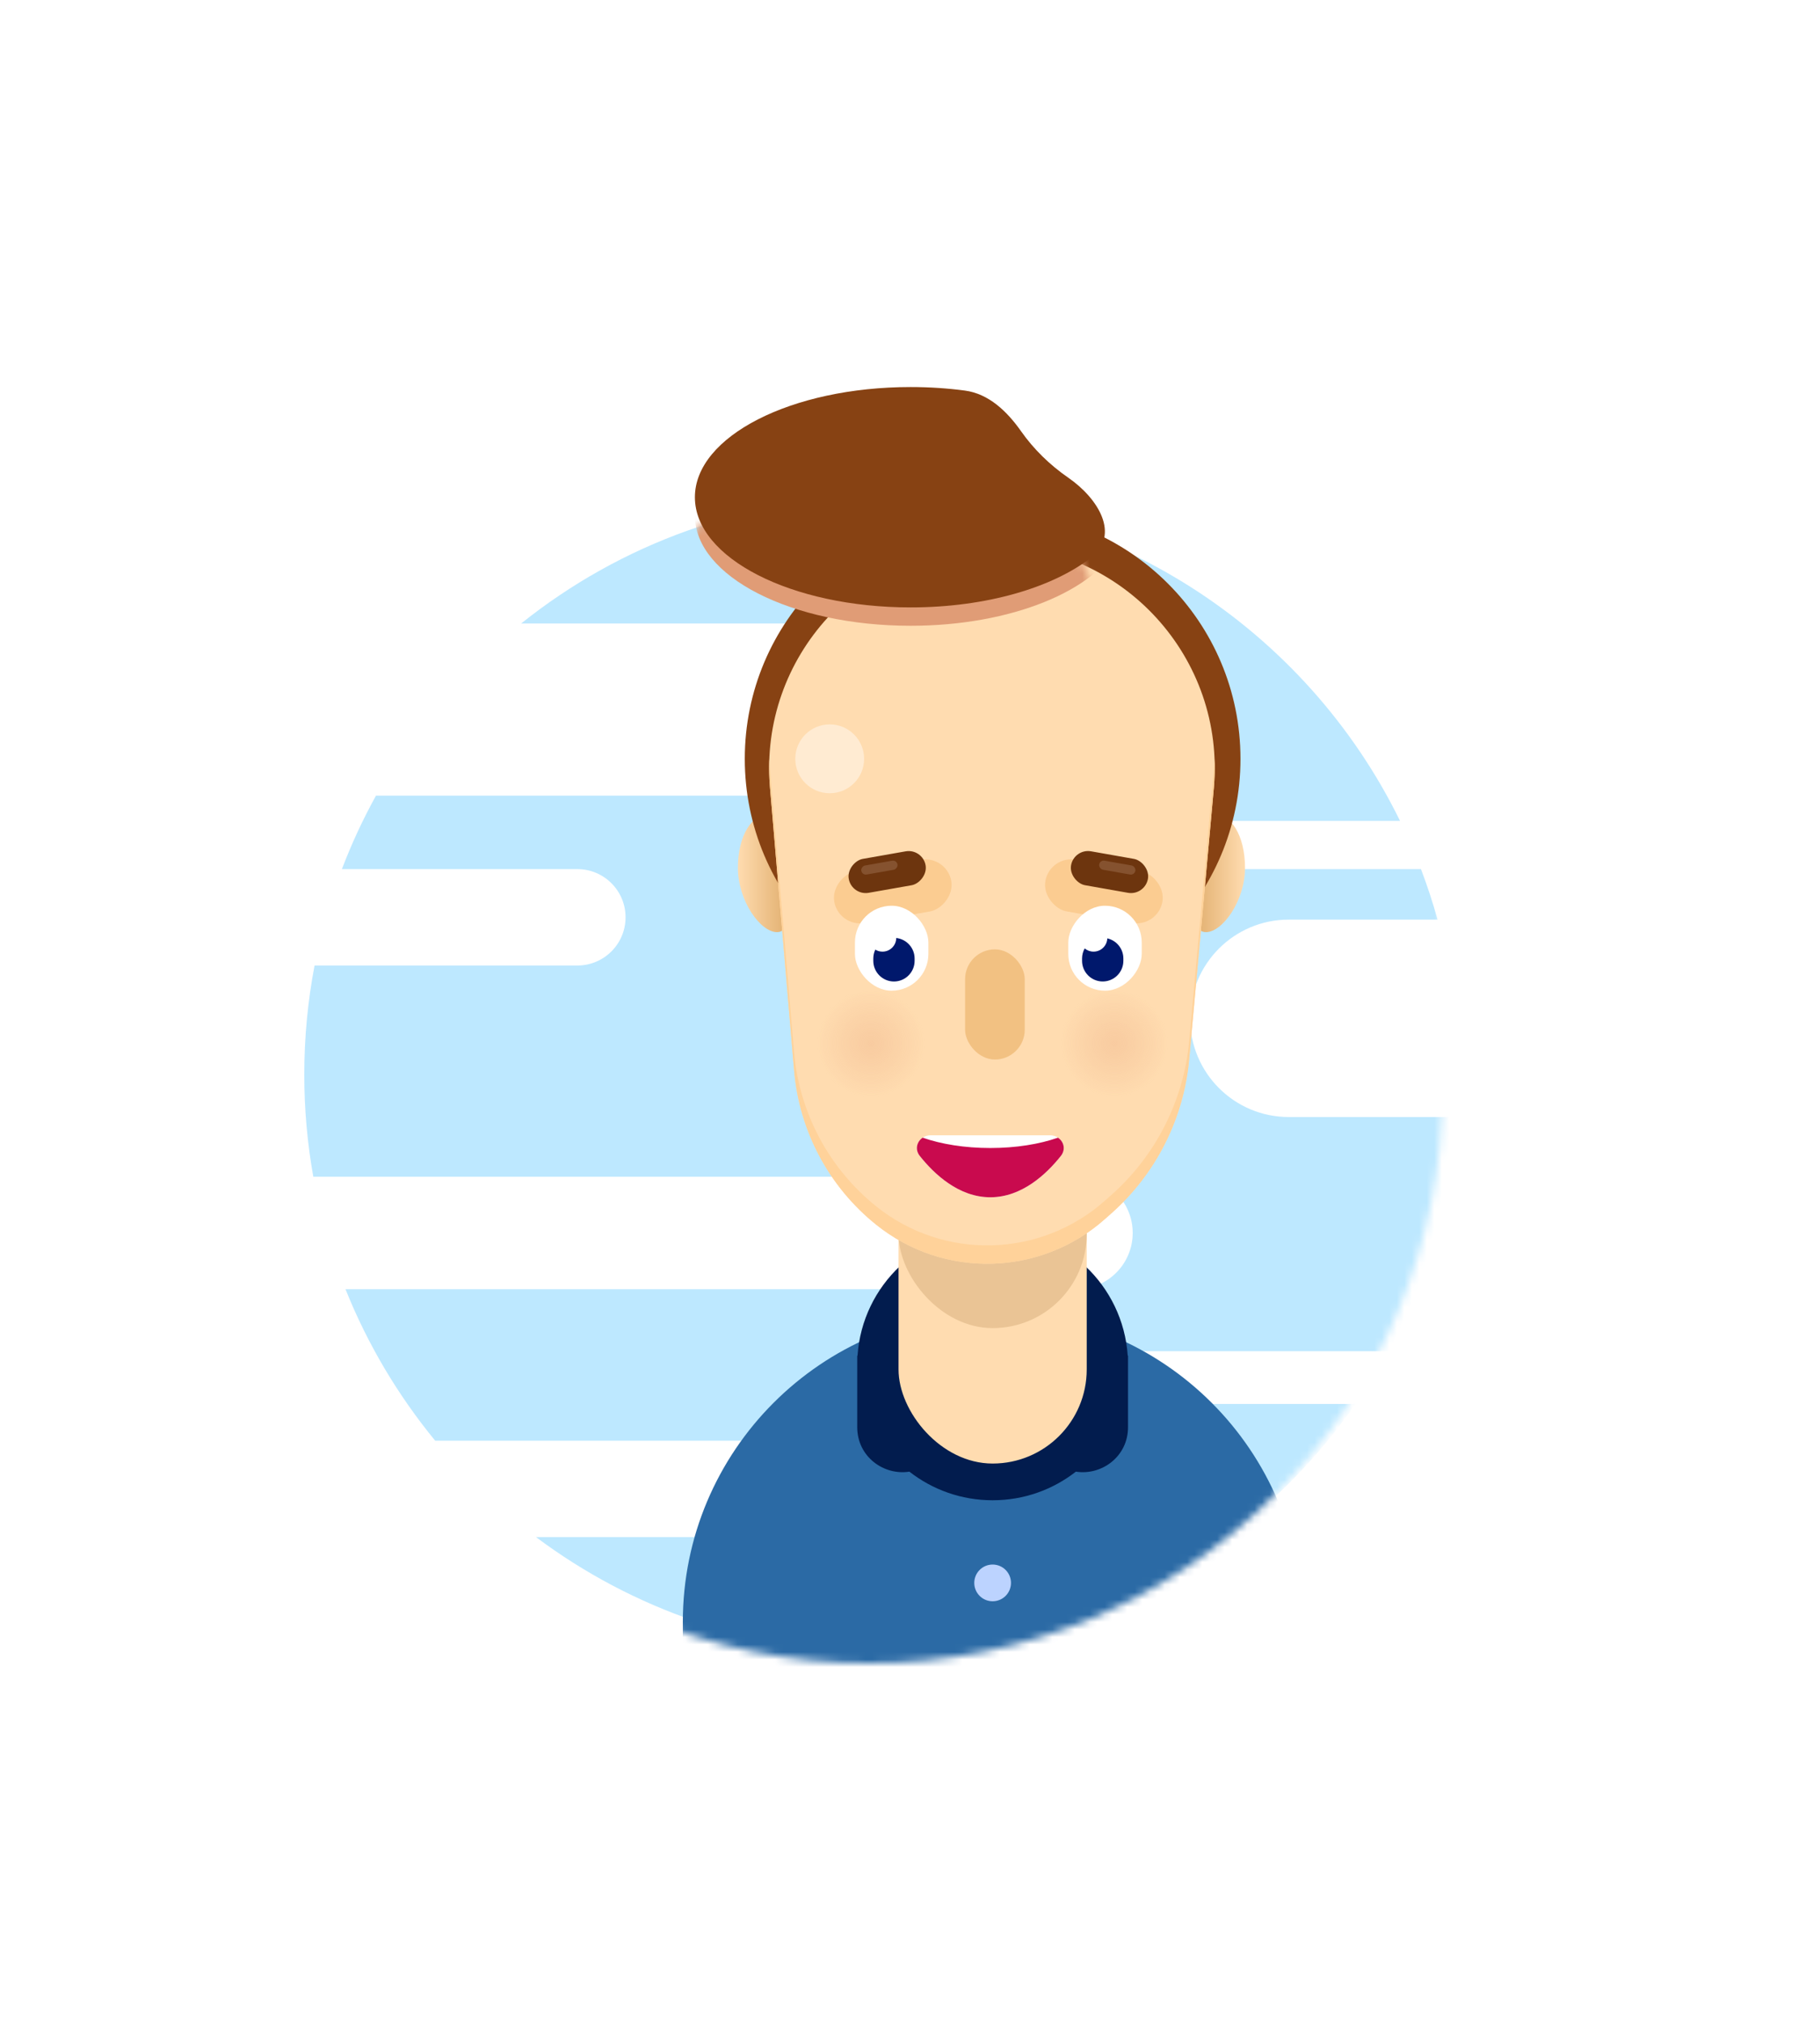 <svg width="243" height="270" viewBox="0 0 243 270" fill="none" xmlns="http://www.w3.org/2000/svg">
<mask id="mask0" mask-type="alpha" maskUnits="userSpaceOnUse" x="39" y="48" width="154" height="175">
<circle cx="116" cy="145.401" r="76.599" fill="#C4C4C4"/>
<circle cx="116.001" cy="124.599" r="76.599" fill="#C4C4C4"/>
</mask>
<g mask="url(#mask0)">
<path fill-rule="evenodd" clip-rule="evenodd" d="M191.938 122.746H172.07C164.794 122.746 158.895 128.644 158.895 135.921C158.895 143.197 164.794 149.096 172.07 149.096H194.539C193.72 160.357 190.481 170.947 185.34 180.348H127.49C125.544 180.348 123.966 181.925 123.966 183.871C123.966 185.817 125.544 187.395 127.49 187.395H180.978C167.058 207.395 143.9 220.486 117.686 220.486C100.39 220.486 84.425 214.787 71.566 205.166H98.535C102.089 205.166 104.969 202.285 104.969 198.732C104.969 195.178 102.089 192.298 98.535 192.298H58.103C53.142 186.256 49.082 179.447 46.128 172.075H143.729C147.875 172.075 151.235 168.714 151.235 164.568C151.235 160.423 147.875 157.062 143.729 157.062H41.83C41.039 152.636 40.627 148.08 40.627 143.427C40.627 138.451 41.099 133.586 41.999 128.873H77.087C80.641 128.873 83.522 125.993 83.522 122.439C83.522 118.885 80.641 116.005 77.087 116.005H45.649C46.94 112.615 48.463 109.341 50.199 106.2H133.005C139.35 106.2 144.494 101.056 144.494 94.71C144.494 88.365 139.35 83.22 133.005 83.22H69.585C82.768 72.674 99.49 66.368 117.686 66.368C148.097 66.368 174.394 83.985 186.928 109.57H156.291C154.515 109.57 153.074 111.011 153.074 112.787C153.074 114.564 154.515 116.005 156.291 116.005H189.722C190.56 118.205 191.301 120.454 191.938 122.746Z" fill="#BDE8FF"/>
<g filter="url(#filter0_d)">
<path d="M76.169 201.489C76.169 178.645 94.688 160.126 117.532 160.126V160.126C140.377 160.126 158.896 178.645 158.896 201.49V245.304H76.169V201.489Z" fill="#2B6AA5"/>
<circle cx="117.532" cy="196.28" r="2.451" fill="#BCD3FF"/>
<circle cx="117.532" cy="210.375" r="2.451" fill="#BCD3FF"/>
<path fill-rule="evenodd" clip-rule="evenodd" d="M128.648 181.431C125.582 183.824 121.724 185.25 117.533 185.25C113.341 185.25 109.483 183.824 106.417 181.431C103.028 181.967 99.455 179.463 99.455 175.491V165.947H99.496C100.126 156.535 107.961 149.096 117.533 149.096C127.105 149.096 134.939 156.535 135.569 165.947H135.61V167.101C135.61 167.125 135.61 167.149 135.61 167.173C135.61 167.197 135.61 167.221 135.61 167.245V175.491C135.61 179.463 132.037 181.967 128.648 181.431Z" fill="#021C4E"/>
<rect x="104.97" y="110.796" width="25.125" height="69.552" rx="12.562" fill="#FFDCB0"/>
<rect x="104.97" y="110.796" width="25.125" height="51.475" rx="12.562" fill="#EAC495"/>
<path d="M90.11 100.838C90.11 105.238 90.931 109.418 88.731 109.418C86.531 109.418 83.522 105.238 83.522 100.838C83.522 96.439 85.459 93.638 87.659 93.638C89.859 93.638 90.11 96.439 90.11 100.838Z" fill="url(#paint0_linear)"/>
<path d="M144.645 100.838C144.645 105.238 143.824 109.418 146.024 109.418C148.224 109.418 151.232 105.238 151.232 100.838C151.232 96.439 149.296 93.638 147.096 93.638C144.896 93.638 144.645 96.439 144.645 100.838Z" fill="url(#paint1_linear)"/>
<circle r="33.091" transform="matrix(-1 0 0 1 117.532 86.284)" fill="url(#paint2_linear)"/>
<path fill-rule="evenodd" clip-rule="evenodd" d="M87.803 90.059C86.324 72.698 100.017 57.79 117.441 57.79V57.79C134.931 57.79 148.646 72.807 147.064 90.226L143.779 126.377C143.059 134.312 139.338 141.674 133.377 146.96L132.518 147.721C123.886 155.376 110.992 155.694 101.992 148.473V148.473C95.676 143.405 91.713 135.97 91.026 127.901L87.803 90.059Z" fill="#FFDCB0"/>
<path fill-rule="evenodd" clip-rule="evenodd" d="M87.718 86.268C87.737 86.713 87.765 87.159 87.803 87.608L91.026 125.45C91.713 133.519 95.676 140.954 101.992 146.022C110.992 153.243 123.886 152.925 132.518 145.27L133.376 144.509C139.338 139.222 143.058 131.861 143.779 123.926L147.064 87.775C147.11 87.27 147.143 86.767 147.163 86.266C147.217 87.568 147.185 88.89 147.064 90.226L143.779 126.377C143.058 134.313 139.338 141.674 133.376 146.96L132.518 147.721C123.886 155.377 110.992 155.694 101.992 148.473C95.676 143.405 91.713 135.97 91.026 127.902L87.803 90.059C87.694 88.78 87.667 87.515 87.718 86.268Z" fill="#FFD29A"/>
<circle cx="101.293" cy="124.278" r="8.273" fill="url(#paint3_radial)"/>
<circle cx="133.772" cy="124.278" r="8.273" fill="url(#paint4_radial)"/>
<rect x="96.994" y="108.803" width="7.001" height="15.868" rx="3.5" transform="rotate(-100 96.994 108.803)" fill="#FBCC91"/>
<rect x="99.148" y="105.894" width="9.805" height="11.337" rx="4.902" fill="white"/>
<path fill-rule="evenodd" clip-rule="evenodd" d="M101.868 111.753C101.696 112.113 101.6 112.516 101.6 112.941V113.247C101.6 114.77 102.834 116.005 104.357 116.005C105.88 116.005 107.115 114.77 107.115 113.247V112.941C107.115 111.521 106.042 110.353 104.663 110.2C104.655 111.208 103.835 112.022 102.825 112.022C102.474 112.022 102.147 111.924 101.868 111.753Z" fill="#00186C"/>
<rect x="98.722" y="104.568" width="4.596" height="10.418" rx="2.298" transform="rotate(-100 98.722 104.568)" fill="#6D350E"/>
<rect x="100.106" y="101.835" width="1.226" height="4.902" rx="0.613" transform="rotate(-100 100.106 101.835)" fill="#85522F"/>
<rect width="7.001" height="15.868" rx="3.5" transform="matrix(0.174 -0.985 -0.985 -0.174 139.594 108.802)" fill="#FBCC91"/>
<rect width="9.805" height="11.337" rx="4.902" transform="matrix(-1 0 0 1 137.439 105.894)" fill="white"/>
<path fill-rule="evenodd" clip-rule="evenodd" d="M132.843 110.25C134.071 110.528 134.988 111.627 134.988 112.939V113.246C134.988 114.769 133.754 116.003 132.231 116.003C130.708 116.003 129.473 114.769 129.473 113.246V112.939C129.473 112.45 129.601 111.99 129.824 111.591C130.144 111.86 130.556 112.021 131.006 112.021C131.998 112.021 132.807 111.234 132.843 110.25Z" fill="#00186C"/>
<rect width="4.596" height="10.418" rx="2.298" transform="matrix(0.174 -0.985 -0.985 -0.174 137.867 104.568)" fill="#6D350E"/>
<rect width="1.226" height="4.902" rx="0.613" transform="matrix(0.174 -0.985 -0.985 -0.174 136.482 101.835)" fill="#85522F"/>
<rect x="113.855" y="111.716" width="7.966" height="14.707" rx="3.983" fill="#F2C182"/>
<circle cx="95.779" cy="86.284" r="4.596" fill="#FFEBD2"/>
<path d="M117.225 144.806C113.004 144.806 109.716 141.692 107.805 139.286C106.867 138.104 107.764 136.533 109.273 136.533H125.177C126.686 136.533 127.583 138.104 126.644 139.286C124.734 141.692 121.446 144.806 117.225 144.806Z" fill="white"/>
<path fill-rule="evenodd" clip-rule="evenodd" d="M108.191 136.851C107.409 137.37 107.125 138.431 107.805 139.287C109.716 141.694 113.003 144.807 117.225 144.807C121.446 144.807 124.734 141.694 126.644 139.287C127.324 138.431 127.04 137.37 126.258 136.851C123.796 137.715 120.652 138.233 117.225 138.233C113.798 138.233 110.653 137.715 108.191 136.851Z" fill="#C90A4E"/>
</g>
<mask id="mask1" mask-type="alpha" maskUnits="userSpaceOnUse" x="86" y="58" width="62" height="99">
<path fill-rule="evenodd" clip-rule="evenodd" d="M86.636 91.071C85.647 73.499 99.693 58.708 117.292 58.708V58.708C134.891 58.708 148.937 73.499 147.947 91.07L145.583 133.058C145.142 140.898 140.451 147.87 133.356 151.233L127.828 153.853C121.184 157.003 113.478 157.003 106.834 153.855L101.23 151.2C94.133 147.837 89.441 140.865 88.999 133.024L86.636 91.071Z" fill="#FFDCB0"/>
</mask>
<g mask="url(#mask1)">
<path fill-rule="evenodd" clip-rule="evenodd" d="M132.334 55.171C133.302 55.37 134.077 56.063 134.513 56.949C137.128 62.27 141.891 66.582 147.839 69.037C149.233 69.613 150.183 71.058 149.517 72.412C146.377 78.797 135.061 83.526 121.582 83.526C105.675 83.526 92.78 76.941 92.78 68.819C92.78 60.696 105.675 54.112 121.582 54.112C125.383 54.112 129.012 54.488 132.334 55.171Z" fill="#E09C76"/>
</g>
<path fill-rule="evenodd" clip-rule="evenodd" d="M128.823 52.13C132.018 52.552 134.474 54.922 136.328 57.558C138.004 59.941 140.144 62.042 142.638 63.766C146.687 66.564 149.569 71.396 145.686 74.42C140.542 78.428 131.667 81.075 121.582 81.075C105.675 81.075 92.78 74.491 92.78 66.368C92.78 58.246 105.675 51.661 121.582 51.661C124.083 51.661 126.509 51.824 128.823 52.13Z" fill="#874213"/>
</g>
<defs>
<filter id="filter0_d" x="71.169" y="48.193" width="122.727" height="232.111" filterUnits="userSpaceOnUse" color-interpolation-filters="sRGB">
<feFlood flood-opacity="0" result="BackgroundImageFix"/>
<feColorMatrix in="SourceAlpha" type="matrix" values="0 0 0 0 0 0 0 0 0 0 0 0 0 0 0 0 0 0 127 0"/>
<feOffset dx="15" dy="15"/>
<feGaussianBlur stdDeviation="10"/>
<feColorMatrix type="matrix" values="0 0 0 0 0 0 0 0 0 0 0 0 0 0 0 0 0 0 0.32 0"/>
<feBlend mode="normal" in2="BackgroundImageFix" result="effect1_dropShadow"/>
<feBlend mode="normal" in="SourceGraphic" in2="effect1_dropShadow" result="shape"/>
</filter>
<linearGradient id="paint0_linear" x1="92.098" y1="101.451" x2="83.519" y2="101.451" gradientUnits="userSpaceOnUse">
<stop stop-color="#D9A25C"/>
<stop offset="1" stop-color="#FFDCB0"/>
</linearGradient>
<linearGradient id="paint1_linear" x1="142.657" y1="101.451" x2="151.236" y2="101.451" gradientUnits="userSpaceOnUse">
<stop stop-color="#D9A25C"/>
<stop offset="1" stop-color="#FFDCB0"/>
</linearGradient>
<linearGradient id="paint2_linear" x1="33.091" y1="33.091" x2="33.091" y2="45.412" gradientUnits="userSpaceOnUse">
<stop stop-color="#874213"/>
<stop offset="1" stop-color="#4D3006"/>
</linearGradient>
<radialGradient id="paint3_radial" cx="0" cy="0" r="1" gradientUnits="userSpaceOnUse" gradientTransform="translate(101.293 124.278) rotate(90) scale(7.2)">
<stop stop-color="#F7C89D" stop-opacity="0.83"/>
<stop offset="1" stop-color="#FFDCB0"/>
</radialGradient>
<radialGradient id="paint4_radial" cx="0" cy="0" r="1" gradientUnits="userSpaceOnUse" gradientTransform="translate(133.772 124.278) rotate(90) scale(7.2)">
<stop stop-color="#F7C89D" stop-opacity="0.83"/>
<stop offset="1" stop-color="#FFDCB0"/>
</radialGradient>
</defs>
</svg>
